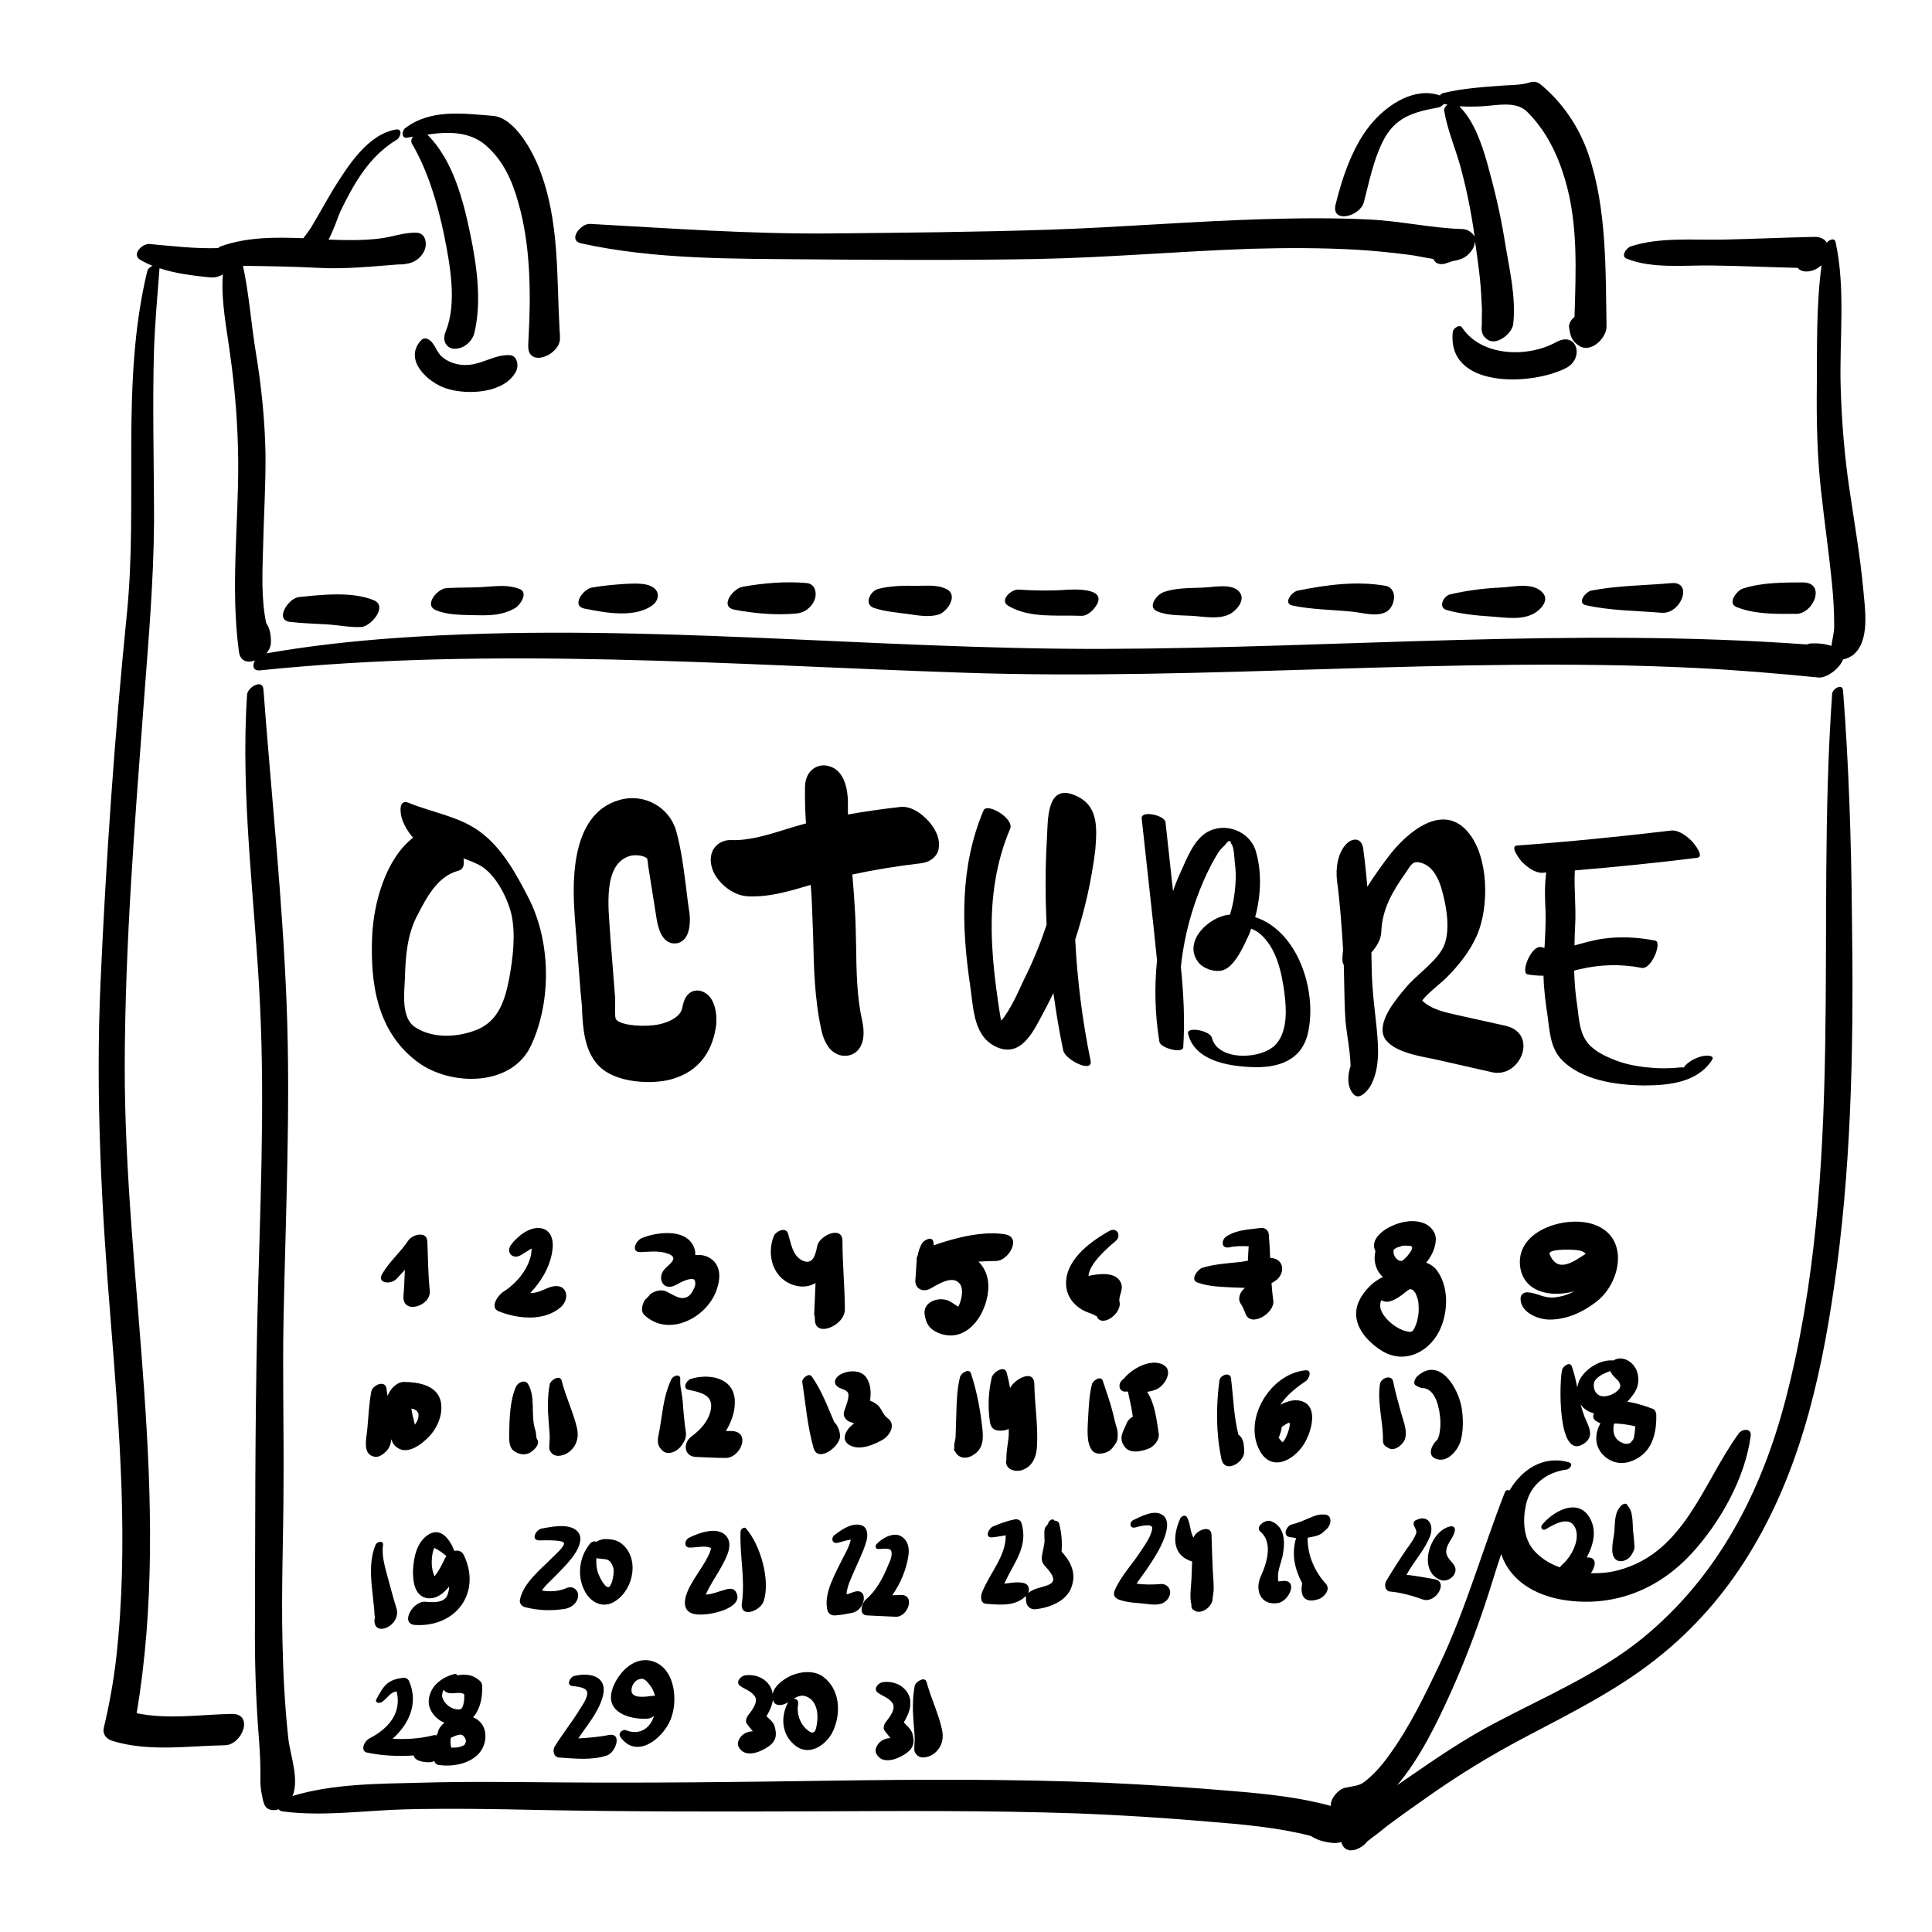 <?xml version="1.0" encoding="utf-8"?>
<!-- Generator: Adobe Illustrator 23.0.1, SVG Export Plug-In . SVG Version: 6.00 Build 0)  -->
<svg version="1.1" id="Layer_1" xmlns="http://www.w3.org/2000/svg" xmlns:xlink="http://www.w3.org/1999/xlink" x="0px" y="0px"
	 viewBox="0 0 566.9 566.9" style="enable-background:new 0 0 566.9 566.9;" xml:space="preserve">
<g id="Layer_3">
	<g id="Layer_3_1_">
		<path d="M542.7,143.7c-1.5-10-2.3-20.1-2.6-30.2c-0.4-13.9,1.5-28.8-1.5-42.5c-0.3-1.3-1.8-0.7-2.6,0.2c-0.6-1.2-2.2-1.7-3.5-1.7
			c-8.9,0.2-17.8,0.6-26.6,0.8c-8.9,0.2-18.9-0.8-27.4,2c-1.1,0.3-3.1,2.8-1.2,3.6c7.4,3,17,1.9,24.8,2c8.5,0.1,17,0.5,25.4,0.7
			c1.4,1.8,4.9,1.1,6.6-0.5c0.1,0,0.1-0.1,0.2-0.1c0.1-0.1,0.2-0.2,0.2-0.2c-1.6,11.8-1.3,24.2-1.4,35.9c-0.1,10,0.1,19.9,1.2,29.9
			c1,9.4,2.4,18.8,3.3,28.2c0.4,4,0.6,7.9,0.6,11.9c0,2.1-0.6,3.9-0.8,5.8c-2-0.6-3.8-0.8-6-0.7c-0.4,0-0.8,0.1-1.2,0.3
			c-68.7-5-137.6,1.1-206.3,1.3c-69.2,0.2-138.5-8.1-207.7-3.2c-12.7,0.9-25.4,2.3-38,4.5c0.8-1,1.3-2.1,1.3-3.3
			c0-2.3-0.3-3.9-1.4-5.6c-1.5-7.2-1.1-15.1-0.9-22.3c0.2-9.2,0.8-18.3,0.7-27.5c-0.2-9.9-1.2-19.7-2.8-29.4
			c-1.4-8.4-2-17.3-3.8-25.6c7.4,0.1,14.8,0.2,22.2,0.6c8,0.4,15.5-0.4,23.3-1c0.8,0,1.7,0,2.5-0.2c2.3-0.3,4.2-1.7,5.2-3.8
			c0.9-1.9,0.5-5.1-2.1-5.3c-3.8-0.2-7.4,1.3-11.1,1.7c-4.9,0.6-10,0.5-14.9,0.3c1.6-3,2.7-6.5,3.4-8.1c4-8.3,8.5-16.3,16.6-21.2
			c1.1-0.6,1.9-3.3-0.2-3c-8.3,1.4-14.1,10.7-18.2,17.2c-2.3,3.8-4.4,7.7-6.7,11.5c-0.7,1.2-1.6,2.2-2.3,3.2
			c-8.1-0.3-16.2-0.4-24,2.3c-0.3,0.1-0.7,0.3-1,0.6c-6.9,0.2-13.5-0.6-20.1-1.2c-2.1-0.2-5.4,3-2.8,4.6c1.2,0.7,2.4,1.3,3.7,1.8
			c-0.8,0.3-1.5,1-1.6,1.6c-7.9,32.7-2.6,67.5-6,100.8c-3.6,35.8-6.1,71.9-7.7,107.9c-1.5,33.3,0.3,66.2,3,99.4
			c2.6,32.8,5.3,65.9,1.6,98.8c-0.8,6.9-2,13.6-3.6,20.3c-0.5,2,0.6,3.4,2.4,4c10.7,3.3,22.1,1.5,33.1,1.3c5.1-0.1,8.6-9.3,2-9.2
			c-9.3,0.2-18.7,1.7-27.9-0.2c10.6-63.1-3.6-126.7-3.5-190.1c0.1-35.9,3-71.9,5.7-107.8c1.3-17.3,2.8-34.5,2.9-51.8
			c0-16.9-0.5-33.8,0-50.7c0.3-7.9,1-15.7,1.6-23.5c0-0.1,0-0.1,0-0.1c4.8,1.6,10,2.2,14.9,2.7c1.3,0.1,2.6-0.2,3.7-0.9
			c-0.6,7.7,1.1,15.8,2.1,23.3c1.5,10.6,2.3,21,2.4,31.6c0.1,18.8-2.3,37,0.2,55.8c0.4,2.9,2.6,3.4,4.7,2.6
			c-0.8,1.5-0.6,3.1,1.5,2.9c68.9-7.1,137.8-1.6,206.7,0.7c71.5,2.4,143.1-4.9,214.6-1.4c12,0.6,24,1.6,36,2.8
			c2.4,0.2,6.2-2.6,7.2-5.3c1.1-0.2,2.2-0.8,2.8-1.2c5.3-4.1,3.6-13.8,3.1-19.7C545.8,163,544.1,153.3,542.7,143.7z"/>
		<path d="M155,102c0.4,6,9.7,1.9,9.3-3c0-0.6,0-1.3-0.1-2c-0.9-15.9,0-32-5.8-47.1c-1.9-5.1-7.2-15.3-13.7-15.9
			c-8.8-0.7-18.3-2.1-25.8,3.6c-1,0.7-1.2,3.1,0.6,2.8c0.6-0.1,1.1-0.2,1.7-0.3c-0.5,0.6-0.7,1.4-0.3,2.1c4.7,8,7.5,17.6,9.4,26.7
			c1.7,8.5,3.9,20,0.5,28.3c-0.7,1.7-0.7,3.6,1,4.7c1,0.6,2.1,0.5,3.2,0.2c2-0.6,3.7-2.4,4.2-4.4c2.2-9.3,0.7-19.8-1.2-29
			c-2.1-10.1-5.1-21.7-12.6-29.2c6-0.9,12.3-1,17.1,3.1c5.2,4.5,7.8,10.4,9.6,16.9c3.6,12.5,3.7,26.6,3,39.6
			C155,100,155,101.1,155,102z"/>
		<path d="M428.8,67.2c-9-0.3-18.1-2.4-27.2-2.8c-10.2-0.5-20.4-0.4-30.5-0.1c-21.1,0.6-42.2,2.4-63.3,3.1
			c-21.4,0.7-42.9,0.9-64.4,1.1c-23.5,0.2-46.7-1.5-70.2-2.8c-2.8-0.2-6.7,4.8-2.7,5.7c21.6,4.8,45,4.5,67,4.7
			c22.2,0.2,44.4,0.3,66.6-0.1c21.1-0.4,42.1-2.3,63.1-3c10.4-0.3,20.9-0.3,31.3,0.3c4.8,0.3,9.7,0.8,14.5,1.4
			c2.5,0.3,5,0.9,7.6,1.3c0.5,1.3,1.9,2,4.2,1.1c0.7-0.3,1.4-0.5,2-0.6h0.1l0,0c1.7-0.4,3.1-0.7,4.7-2.7c0.8-1,1.2-2.1,1.2-3.1
			c0.8,5.7,1.7,11.6,1.9,17.4c0.1,1.5,0.2,3,0.1,4.6c0,0.4,0,1.7,0,2.6c-0.2,1.7,0,3.2,1.6,4.3c2.7,2,7.2-1.7,7.6-4.4
			c1-8-1.4-17.6-2.6-25.3c-1.2-7.4-3-14.8-5-22c-1.6-5.6-3.9-12.5-8.2-16.7c2.2,0.1,4.3,0.1,6.5,0c4.2-0.2,10-1.7,13.3,1.5
			c5.6,5.5,9,12.5,11.2,19.9c3.9,13.1,3.2,26.8,2.8,40.4c-1,0.8-1.7,1.9-1.6,3c0.4,2.6,0.7,4,3,5.5c3.5,2.2,8.1-2.4,8-5.8
			c-0.3-16.7,0.1-34.4-5.3-50.4c-2.7-7.9-7.5-15.1-13.9-20.4c-1-0.9-2.1-1.1-3.4-0.7c-2.8,0.9-6.1,0.7-9,1
			c-5.5,0.4-10.9,0.8-16.3,2.1c-0.4,0.1-0.8,0.4-1,0.7c-7.3-2.5-14.9,2.4-19.6,7.7c-5.7,6.4-9,16.1-11,24.3
			c-1.4,5.7,7.2,3.6,8.3-0.7c1.6-6.1,2.7-12,5.5-17.7c3.6-7.3,9-8.7,16.5-10.1c0.4-0.1,1-0.5,1.5-1c0.3,0.1,0.7,0.1,1,0.2
			c-0.6,0.5-1.1,1.2-0.9,2c0.9,5.3,3.1,10.5,4.6,15.7c1.9,6.9,3.3,13.9,4.3,21C431.9,68.2,430.7,67.2,428.8,67.2z"/>
		<path d="M151.4,109c0.9-1.7,0.4-4.7-1.9-4.8c-4.6-0.2-8.5,3.1-13.4,2.9c-2.3-0.1-4.7-0.9-6.4-2.4c-1.8-1.5-2.2-4.5-4.4-5.3
			c-0.6-0.2-1.2-0.1-1.6,0.3c-5.6,5.8,1.9,12.6,7.3,14.3C137.2,116,148.1,115.4,151.4,109z"/>
		<path d="M456.6,100.4c-8.3,4.6-21.9,4.3-27.6-4.3c-0.7-1.1-2.6,0.3-2.7,1.2c-1.9,16.8,23.1,15.9,33.2,10.7
			C465,105.2,462.8,97,456.6,100.4z"/>
		<path d="M87.7,175.2c-3.1,0.3-7.3,6.8-2.5,7.3c3.5,0.4,7.1,0.5,10.6,0.7c3.3,0.2,6.7,0.9,10.1,0.8c2.9-0.1,8.1-6.2,3.7-7.9
			C103.3,173.5,94.4,174.5,87.7,175.2z"/>
		<path d="M127.8,179c3.2,1.4,7.1,1.4,10.5,1.5c4.6,0.1,8.8,0.3,12.9-2.1c1.4-0.8,4-4.6,1.2-5.6c-3.5-1.3-6.5-0.8-10.1-0.6
			c-3.8,0.3-7.6,0.1-11.4,0.4C128.5,172.7,124.3,177.4,127.8,179z"/>
		<path d="M184,171.3c-3.4,0.2-6.9,0.5-10.3,1.1c-2.5,0.4-6.3,5.4-2.1,6.2c6,1.2,14.9,2.9,20.1-1.2c1.2-1,1.8-2.8,0.9-4.1
			C191,170.9,186.5,171.2,184,171.3z"/>
		<path d="M217.8,172.2c-2.7,0.5-6.8,5.8-2.3,6.7c5.7,1.1,12.5,1.7,18.3,1.1c2.2-0.2,4.2-1.7,5.1-3.7c0.9-1.9,0.5-4.9-2.1-5.2
			C230.7,170.5,223.8,171.1,217.8,172.2z"/>
		<path d="M268.8,171.9c-3.6-0.1-7.6,0-11.1,0.9c-2.5,0.7-4.3,4.6-1.2,5.6c2.9,1,6.4,1.3,9.4,1.7c3.2,0.4,6.1,1.1,9.3,0.3
			c2.7-0.7,6.1-5.7,2.6-7.5C275.2,171.5,271.8,171.9,268.8,171.9z"/>
		<path d="M312.3,173.1c-4.5,0.3-8.9,0.2-13.5-0.1c-2.1-0.1-5.7,3.2-2.9,4.8c6.3,3.7,14.3,2.6,21.3,2.9c2,0.1,3.8-1.8,4.7-3.4
			C324.5,172.4,315,172.9,312.3,173.1z"/>
		<path d="M353.3,172.4c-3.9,0.2-8.3,0-12,1.4c-1.7,0.6-4.7,4.2-1.9,5.5c3,1.4,7,1.2,10.3,1.4c3.6,0.2,8.6,1.3,11.8-0.9
			c1.8-1.3,4-4,2.1-6.2C361.4,171.1,356.2,172.3,353.3,172.4z"/>
		<path d="M380.8,173.3c-1.7,0.3-4.5,3.8-1.5,4.4c5.8,1.2,11.8,1.2,17.7,1.8c4.2,0.5,10.9,2.7,12-3.6c0.3-1.8-0.5-3.6-2.4-4
			C398,170.4,389.3,171.6,380.8,173.3z"/>
		<path d="M440.4,172.4c-5,0.2-10.1,0.9-14.9,2c-2,0.5-3.6,3.9-1,4.6c4.2,1.2,8.6,1.6,13,1.9c4.5,0.3,9.6,1.3,13.4-1.4
			c1.6-1.1,3.5-3.5,1.9-5.4C450.1,170.7,444.3,172.2,440.4,172.4z"/>
		<path d="M465.4,177.6c7.2,1.6,14.8,1.6,22.1,2.2c5.8,0.5,9.4-9.2,3-8.7c-7.9,0.7-15.9,0.7-23.6,2.2
			C465.2,173.7,462.6,177,465.4,177.6z"/>
		<path d="M526.4,180.1c5.5,0.7,9.7-9.1,2.7-9.2c-5.7,0-12.2,0-17.7,1.8c-1.6,0.5-4.7,4.2-1.9,5.4
			C514.6,180.2,521,180.2,526.4,180.1z"/>
		<path d="M540.8,202.6c-0.2-2.2-3.1-0.5-3.2,1c-4.9,69.1,4,139.3-13.7,207.2c-7.1,27.1-19.8,51.7-41.7,69.7
			c-12.8,10.5-28.8,17.3-43.4,25c-9,4.7-17.2,10.3-25.6,16.1c-1.1,0.7-2.1,1.5-3.2,2.2c6.7-8,11.5-17.9,15.8-27.4
			c4.9-10.9,9-22.2,12.5-33.6c0.7-2.2,1.4-4.5,2.2-6.8c2.8,8.4,11.1,12.9,20.9,13.8c13.6,1.3,25.8-4,34.9-13.9
			c8.4-9.1,15.8-22.2,17.4-34.6c0.3-2.3-2.5-2.1-3.5-0.7c-10.5,14.4-15.8,34.9-35.2,40.1c-2.5,0.7-5.3,1-8.2,0.9
			c1.2-1.6,2-4.4-0.6-4.6c-0.2,0-0.4,0-0.6,0c2-3.8,3.1-8.1,0.7-11.9c-3.6-5.7-10.7-1.5-13.8,2.3c-0.7,0.9,0.2,1.9,1.1,1.3
			c2.5-1.5,7.1-4.2,8.7-0.2c1.4,3.6-1.4,8.5-4,10.7c-0.2,0.2-0.4,0.4-0.6,0.7c-3.1-1.1-5.8-2.8-7.8-5.2c-2.9-3.5-3.1-8.7-2.2-12.9
			c1.2-6.1,6-9.8,12-10.6c0.9-0.1,2.1-1.7,0.7-2.1c-7.5-2.2-13.9,2.1-17.5,8.3c-0.3-0.4-1.1-0.1-1.3,0.4
			c-6.6,16.8-11.4,34.2-19.2,50.6c-4.4,9.2-8.9,18.6-15,26.9c-2,2.8-4.3,5.4-7,7.5c-1.7,1.3-3.1,1.2-5.8,1.8
			c-1.8,0.4-4.3,3.1-4.1,5.3c-9.1-2.5-18.6-3.5-28.1-4.3c-12.7-1.1-25.3-1.9-38-2.5c-27-1.1-54-1-80.9-0.6
			c-26.4,0.4-52.8,0.7-79.1,0.5c-13.8-0.1-27.5-0.3-41.3,0.1c-12.2,0.3-25.5,0.3-37.3,3.9c0.1-0.1,0.1-0.3,0.2-0.4
			c1.7-5.1-0.8-11.4-1.4-16.5c-1-9.3-1.5-18.5-1.7-27.9c-0.4-15.9,0.3-31.8,0.3-47.7c0.1-15.8-0.3-31.5,0-47.3
			c0.6-30.9,2.1-61.8,0.9-92.6s-4.5-61.6-6.8-92.3c-0.2-3.2-4.6-0.7-4.8,1.5c-2,30.3,2.4,60.9,3.8,91.1c1.5,30.8-0.1,61.8-0.8,92.6
			c-0.7,30.9-0.6,61.9-0.7,92.9c0,10,0.4,20,1.2,30.1c0.3,4,0.5,8,0.4,12.1c0,1.4,0.2,3,0.5,4.3c0.1,0.5,0.4,2.3,0.4,1.6
			c0.2,1.3,0.9,2.4,2.4,2.6l0,0c0.7,0.1,1.4,0,2.1-0.2c0.2,0.3,0.5,0.5,1,0.6c11.8,1.6,24.5-0.3,36.4-0.6c13-0.3,26-0.1,39,0.2
			c26.4,0.5,52.7,0.5,79.1,0.4c26.3-0.1,52.5-0.3,78.8,0.6c12.8,0.5,25.6,1.3,38.3,2.4c10.1,0.8,20.4,1.7,30.2,4.2
			c2,1.3,4.2,1.9,6.9,2.1c0.7,0,1.4-0.1,2.1-0.3c0,0.1,0.1,0.3,0.1,0.4c1.2,3.5,5.6,2,7.7-0.8c0,0,0,0,0.1,0
			c0.5-0.4,0.9-0.7,1.4-1.1c1.4-1,2.7-2.1,4.1-3.2c4-3,8.1-5.9,12.1-8.7c9.1-6.4,18.1-11.9,27.9-17.1c14.2-7.5,28.9-14.7,41.3-25.1
			c10.3-8.5,19.1-19,25.9-30.5c15-25.1,21-54.2,24.8-82.8c4.5-34.2,4.9-68.8,4.4-103.2C543.2,246.6,542.5,224.5,540.8,202.6z"/>
		<path d="M402.4,536c0,0.1,0.1,0.2,0.1,0.4C402.4,536.3,402.4,536.1,402.4,536z"/>
		<path d="M126.1,378.6c-0.5-4.7-0.5-9.5-0.7-14.3c-0.1-3.2-4.4-2.1-5.6-0.3c-2.3,3.5-5.5,6.1-7.6,9.7c-1.8,3,2.6,3.3,4.2,1.5
			c0.8-0.9,1.6-1.7,2.4-2.6c-0.1,2.5-0.2,5.1-0.4,7.5C117.8,386,126.7,383.3,126.1,378.6z"/>
		<path d="M147.6,379.1c-1.4,0.9-4.1,4.6-1.2,5.7c5.6,2.2,13.2,3,18.1-1.2c2.9-2.5,1.9-7.1-2.4-6.1c-1.8,0.4-3.3,1.5-5.2,1.8
			c-0.4,0.1-0.9,0.1-1.3,0.1c3.6-3.8,6.3-8.6,6.6-13.7c0.1-2.4-0.8-4.8-3.4-5.3c-3.4-0.6-7,2.4-8.8,4.8c-1.7,2.2,0.4,4.5,2.8,3.1
			c1-0.6,1.9-1.2,2.9-1.8c0.1-0.1,0.2-0.1,0.3-0.1c0,0.4-0.1,1.2-0.2,1.9C154.8,372.8,151.3,376.8,147.6,379.1z"/>
		<path d="M190.4,380c0.1-0.1,0.2-0.2,0.3-0.3C190.7,379.7,190.6,379.8,190.4,380z"/>
		<path d="M189.3,381.2c0.1-0.1,0.1-0.2,0.2-0.3C189.4,381.1,189.4,381.1,189.3,381.2z"/>
		<path d="M188.3,363.3c-1.7,0.7-3.4,4.2-0.3,4.1c2.7-0.1,5.5-0.5,8.1,0.5c2.9,1.1,0.9,2.6-0.7,4.1c-3,2.7-0.9,7.2,3,5
			c1.8-1,4.2-2.2,5.4-1.5c-0.1,0,0.2,0.5,0.2,0.8c0.1,0.6-0.1,1.2-0.3,1.6c-0.7,1.7-1.5,2.5-2.4,2.8c-1.8,0.7-3.4-0.6-5.7-1.7
			c-1.6-0.8-3.5-0.2-4.9,0.8c0.3-0.1-1.6,1.9-1.4,1.5c-0.8,1.3-1.5,3.4-0.2,4.6c7.1,6.6,18.2,0.8,21.1-7.2c1.2-3.2,1.5-7.1-1.5-9.3
			c-1.4-1-3-1.3-4.7-1.1c0.1-1.4-0.3-2.7-1.4-4C199.5,360.6,192.1,361.7,188.3,363.3z"/>
		<path d="M239.1,387.1c0,1.8,0.8,2.6,2,2.8c2.6,0.4,6.8-2.4,6.8-5.6c0-0.4,0-0.8,0-1.2c-0.1-6.3-0.7-12.7-0.7-19
			c0-4.6-6.8-1.6-7.4,1.5c-0.5,2.5-1.2,5.7-4.3,4.3c-3-1.4-3.4-5.2-4.3-8c-0.7-2.1-3.7-0.5-4.2,0.9c-2.2,5.8,0,12.7,6.3,14.4
			c2.2,0.6,4.2,0.3,6-0.7c-0.1,3.1-0.3,6.2-0.4,9.2C239.1,386.2,239.1,386.6,239.1,387.1z"/>
		<path d="M281.2,383.4c-0.2-0.1-0.4-0.2-0.7-0.4c-0.8-0.5-1.7-1.3-3-1.6c-2.7-0.7-6.6,0.8-6.2,4.2c0.4,2.8,1.4,4.4,4,5.5
			c8.7,3.6,14.8-6.3,14.7-13.8c0-2.6-1-5.3-2.9-7.1c1.7-0.1,3.5-0.2,5.2-0.2c3.6,0,7.6-6.9,2.7-7.8c-6.3-1.1-14.5,0.9-21,3.2
			c0-0.3-0.1-0.5-0.1-0.8c-0.2-2.1-2.8-0.8-3.4,0.3c-0.6,1.1-1,2.2-1.2,3.4c-0.3,0.5-0.4,1.1-0.3,1.5c-0.2,1.8-0.2,3.7-0.4,5.6
			c-0.3,2.8,2.3,4,4.6,2.6c2.9-1.7,6.6-3.8,8.5-1.2C282.8,378.4,282.2,381.4,281.2,383.4C281.3,383.3,281.3,383.4,281.2,383.4z"/>
		<path d="M317.5,384.3c0.9,0.5,1.9,0.9,2.8,1.2c1.5,0.6,1.6,1.2,1.3-0.1c0,0.2,0.1,0.4,0.1,0.5c1.1,4.1,7.6-0.3,6.8-3.9
			c-0.4-1.8,1.3-3.5,0.4-5.6c-1.4-3.3-6.4-2.7-9.5-2c0.2-3.7,5.9-8.5,7.9-10.2c1.9-1.5,0.5-4.3-1.8-3c-5.9,3.3-13.6,9-12.6,16.7
			C313.4,380.9,315.2,382.9,317.5,384.3z M321.6,385.3v-0.1l0,0C321.6,385.2,321.6,385.3,321.6,385.3z"/>
		<path d="M373.6,381.6c-0.2-1.7-0.4-3.4-0.5-5.1c0.4-0.2,0.9-0.5,1.3-0.8c2.4-1.8,2.6-5.4-0.4-6.4c-0.4-0.1-0.8-0.2-1.3-0.2
			c-0.1-2.3-0.2-4.6-0.4-6.9c-0.1-1.2-1.1-2-2.3-1.9c-3.5,0.5-6.9,0.5-10,2.4c-1.7,1-1.8,3.8,0.7,3.3c1.9-0.4,3.8-0.4,5.7-0.3
			c-0.1,1.4-0.2,2.8-0.2,4.2c-0.8,0.2-1.6,0.3-2.3,0.4c-3.7,0.4-7.5,0.6-11.1,1.7c-1.3,0.4-3.7,3.5-1.5,4.3
			c3.5,1.3,7.4,1.3,11.1,1.5c1,0,1.9,0.1,2.9,0.1c-1.4,1.1-2.3,3.2-1.2,4.7c0.6,0.9,0.9,1.7,1.3,2.7
			C366.8,389.8,374.2,385.3,373.6,381.6z"/>
		<path d="M398.9,381.5c-3,6.1,1.4,11.5,6.3,14.7c6.5,4.2,13.8,0.9,17.1-5.6c2.6-5.2,2.9-12.4-0.3-17.3c-0.9-1.5-2.2-2.3-3.5-2.8
			c1.5-1.9,2.6-4,2.8-6.5c0.2-2.2-1.4-4.2-3.3-5c-2.4-1-5-0.8-7.4-0.1c-2.9,0.8-7.9,3.5-7.4,7.1c0.1,0.4,0.2,0.8,0.4,1.1
			c-0.5,2-0.3,4.1,0.9,6.1c0.4,0.6,0.8,1.1,1.3,1.5C402.7,376.1,400.2,378.9,398.9,381.5z M411.4,370L411.4,370L411.4,370L411.4,370
			z M414.4,366C414.4,366,414.4,366.1,414.4,366L414.4,366L414.4,366L414.4,366z M413.8,378.4L413.8,378.4c0.1,0,0.1,0,0.1,0l0,0
			H413.8z M413.9,378.4h0.1C414,378.4,414,378.4,413.9,378.4L413.9,378.4z M414.2,390.8L414.2,390.8
			C414.2,390.7,414.3,390.7,414.2,390.8C414.3,390.7,414.3,390.7,414.2,390.8C414.3,390.7,414.3,390.7,414.2,390.8z M414.4,390.7
			L414.4,390.7C414.4,390.6,414.4,390.6,414.4,390.7C414.4,390.6,414.4,390.6,414.4,390.7z M415.8,387.7c0,0.1-0.2,0.7-0.3,0.9
			c-0.1,0.3-0.3,0.7-0.4,1c-0.1,0.1-0.1,0.2-0.1,0.3l-0.1,0.1c-0.1,0.1-0.3,0.4-0.4,0.5s-0.2,0.2-0.3,0.2l0,0c-0.1,0-0.1,0-0.1,0.1
			c-0.1,0-0.2,0-0.4,0c-0.2,0-0.4,0-1.1-0.2c-2.5-0.5-5.9-3.1-7.1-5.6c-0.7-1.3-0.6-2.5-0.2-3.5c0.8,0.5,1.8,0.6,2.7,0.3
			c1.8-0.6,3.1-1.6,4.6-2.8c0.1,0,0.1-0.1,0.1-0.1c0.2-0.1,0.4-0.3,0.6-0.4s0.3-0.2,0.3-0.2s0,0,0.2,0l0,0c0.1,0,0.2,0,0.3,0
			c0.1,0.1,0.4,0.2,0.5,0.2l0,0c0,0,0.1,0.2,0.3,0.4c0.1,0.1,0.1,0.2,0.2,0.2c0,0,0,0.1,0.1,0.1c0.2,0.3,0.3,0.7,0.5,1.1
			c0.4,1.2,0.3,0.8,0.5,1.9C416.4,384.7,416.3,385.6,415.8,387.7z M414.4,365.9L414.4,365.9L414.4,365.9L414.4,365.9z M413.8,365.5
			c0,0,0.1,0,0.1,0.1c0.1,0,0.2,0.1,0.3,0.2c0,0.1,0.1,0.1,0.1,0.1c0,0.1,0,0.2,0.1,0.2v0.1c-0.1,0.3-0.2,0.7-0.6,1.2
			c-0.4,0.7-1.3,1.7-1.7,2c0,0-1,0.8-0.4,0.4c-0.1,0-0.1,0.1-0.2,0.1c0,0-0.1,0-0.2,0.1l0,0c0.5-0.1-0.1-0.1-0.1,0
			c-0.2,0-0.4-0.1-0.4,0c-0.5-0.2-0.8-0.5-1-0.6c-0.6-0.6-1-1.5-0.9-2.3c0-0.2,0.1-0.3,0.1-0.5c0.4-0.2,0.8-0.5,1.2-0.7
			c-0.6,0.3,1.3-0.3,1.1-0.3c0.3-0.1,0.6-0.1,0.9-0.1c0,0,0.5,0,0.6,0c0.2,0,0.4,0.1,0.7,0.1C413.7,365.5,413.7,365.5,413.8,365.5z"
			/>
		<path d="M467.7,359.3c-7.9-2.8-22.6,1.5-21.7,11.9c0.7,7.8,8.8,9.7,15.9,7.7c-1.8,1-3.8,1.6-5.8,1.8c-3,0.3-5-1.3-7.8-1.5
			c-0.9-0.1-2,0.5-2.1,1.5c-0.4,4.2,4.9,6.5,8.5,6.5c5.1,0,9.8-2.2,13.8-5.3C475.6,376.4,478.3,363,467.7,359.3z M454.7,368
			c-0.7-1.7,8.1-1.5,9.4-0.9c0.5,0.2,0.9,0.5,1.2,0.8C461.6,370.3,457,373.7,454.7,368z"/>
		<path d="M108.9,408.5c-0.6,3.5-0.8,7.1-1.1,10.6c-0.2,2.7-1.6,7.5,1.9,8.3c1,0.3,2-0.2,2.9-0.9c0.1-0.1,0.2-0.1,0.2-0.2
			c1.4-1.1,1.9-2.5,2-4c0.3,1,0.9,1.9,1.8,2.5c3.2,2.3,7.6-1.4,9.6-3.6c2.4-2.7,3.9-6.6,3.1-10.1c-1.1-4.7-6.8-5.6-10.8-5.6
			c-1.8,0-3.5,1.6-4.3,3.1c-0.2,0.3-0.3,0.7-0.5,1c-0.1-0.7-0.2-1.5-0.3-2.2C113,404.8,109.2,406.4,108.9,408.5z M122.1,413.8
			L122.1,413.8c0.2,0.2,0.2,0.3,0.3,0.3c0,0.1,0.2,0.4,0.3,0.5c0,0,0,0.1,0.1,0.2c0,0.2,0,0.4,0,0.7l0,0l0,0c0,0.3-0.1,0.6-0.2,0.9
			c0,0,0,0,0,0.1c-0.1,0.3-0.2,0.6-0.4,0.8c0,0.1-0.2,0.3-0.3,0.5c-0.1,0.1-0.1,0.2-0.2,0.2c-0.2-1.2-0.6-2.3-0.8-3.5
			c-0.1-0.5-0.1-0.8-0.2-1.2c0.2,0.1,0.5,0.1,0.6,0.1c0.2,0.1,0.4,0.2,0.5,0.3C122,413.7,122.1,413.7,122.1,413.8z"/>
		<path d="M155.6,426.2c1-0.6,2.9-2.3,2.1-3.7c-0.2-0.3-0.3-0.6-0.3-0.7c-0.1-0.8-0.1-1.6-0.4-2.4c-1.3-4.1,0.2-9.4-2-13.2
			c-0.9-1.6-3-0.6-3.6,0.7c-1.8,4.1-1.9,9.4-2,13.8c0,1.6-0.1,3.8,1.2,4.9C151.9,426.7,154,427.2,155.6,426.2z"/>
		<path d="M164.8,405.1c-0.5-1.9-3.3-0.1-3.5,1.1c-0.7,3.7-0.6,7.4-0.3,11.1c0.1,1.6,0.3,3.1,0.3,4.7c0,0.4-0.1,1.5-0.1,1.7
			c0,0.3,0,0.5,0,0.6c-0.1,0.6,0,1.3,0.5,1.9c1.4,1.8,4.2,0.8,5.6-0.4c2-1.8,2.6-4.2,2-6.8C168.2,414.3,166,409.9,164.8,405.1z"/>
		<path d="M200.8,422.8c0.5-0.8,0.6-2.1,0.4-3c-0.3-1.7-0.4-3.4-0.6-5.1c-0.2-1.9-0.2-3.9-0.6-5.9c-0.2-1.2-0.5-2.7-0.4-4
			c0.2-1.8-2-1.3-2.6-0.1c-1.6,3.3-2.3,7.1-2.8,10.6c-0.3,2-0.6,4-1,6c-0.2,0.9-0.3,2,0.1,2.9c0.2,0.4,0.3,0.7,0.6,0.9
			c0.2,0.3,0.5,0.6,0.9,0.9l0,0c2.1,1.1,4.7-0.7,5.6-2.5l0,0C200.5,423.3,200.7,423.1,200.8,422.8z M193.8,424.8L193.8,424.8
			L193.8,424.8L193.8,424.8z"/>
		<path d="M200.4,423.5C200.2,423.9,200.3,423.9,200.4,423.5L200.4,423.5z"/>
		<path d="M215.6,410.8c-0.4-6.7-7.7-7.8-12.9-6.2c-1.2,0.4-2.6,2.7-0.7,3.2c3.3,0.7,7.3,1.4,6.6,5.6c-0.5,3.4-3.1,6.2-5.7,8.1
			c-2.6,1.9-2.2,5.9,1.3,6c2.9,0.1,5.8,0.3,8.8,0.3c4.4-0.1,7.4-7.7,1.7-7.9c-0.6,0-1.2,0-1.7,0
			C214.7,417.1,215.8,413.9,215.6,410.8z"/>
		<path d="M238.7,424.8c1.2,4.6,7.8-0.3,7.8-3.4c0-1.2-0.6-3.1-1.7-4.1c-2-4.6-3.7-9.3-6.6-13.4c-0.8-1.2-2.9,0.5-2.8,1.6
			C236.4,411.9,236.9,418.5,238.7,424.8z"/>
		<path d="M254.2,404.2c-1.7-2.5-5.8-2.1-7.9-0.7c-0.9,0.6-1.8,1.8-1,2.9c1,1.3,2.5,1,3.4,2.1c0.9,1-0.7,4.6-1,5.6
			c-0.5,1.5,0.6,2.8,1.9,3.2c0.4,0.1,0.7,0.2,1,0.4c-2.3,1.6-4.2,4.8-1.2,6.4s7.1-0.2,9.7-1.7c2.1-1.3,3.9-4.5,1.3-6.3
			c-1.1-0.8-1.5-2.1-2.3-3.2c-0.7-0.9-1.7-1.5-2.8-1.9C255.6,408.6,255.6,406.3,254.2,404.2z"/>
		<path d="M280.2,425.7c0.6,1.8,2.8,2.7,5.1,1.4c3-1.7,3.3-4.4,3-7.5c-0.6-5.6-1.6-11.2-3.4-16.6c-0.6-1.7-2.9,0-3.2,1
			c-0.9,3.7-1,7.4-1.1,11.2c-0.1,2.1-0.1,4.2-0.2,6.3c0,0.6-0.2,1.2-0.3,1.8c-0.1,0.4-0.1,0.9-0.1,1.3
			C279.9,425.9,280,426,280.2,425.7z M285.2,420.1C285.6,420.1,285.7,420.1,285.2,420.1L285.2,420.1z"/>
		<path d="M299.8,431.4c3.4-1.1,4.4-4.3,4.5-7.4c0.3-5.9-0.7-11.9-0.8-17.9c-0.1-4.6-5.9-1.4-7.1,1.2c-0.3-1.5-0.6-3-1-4.5
			c-0.7-2.5-4.1,0-4.4,1.4c-1,4.3-1.2,8.8-0.5,13.2c0.3,1.7,1.3,2.4,3,2.4c0.9,0,1.8-0.2,2.5-0.5c0,0.5,0,1.1,0,1.6
			c-0.1,2.2-0.8,5-0.7,7.5c0,0.1-0.1,0.3-0.1,0.4C295.1,431.1,297.7,432,299.8,431.4z M300,423.9C300.1,423.9,300.1,423.9,300,423.9
			c0.2,0,0.4,0,0.5,0C300.4,423.9,300.2,423.9,300,423.9z"/>
		<path d="M321.4,426.3c0.5,0.2,1,0.3,1.5,0.2c1.5,0,3-0.8,3.8-2c0.1-0.1,0.1-0.2,0.2-0.3c0.5-0.6,0.9-1.3,1-2
			c0.1-1,0.1-1.8-0.1-2.8c-0.5-1.6-0.9-3.3-1.3-5c-0.8-3.2-1.9-6.1-2.9-9.2c-0.6-1.8-3,0-3.2,1c-0.8,3.2-0.9,6.3-1.1,9.5
			c-0.1,2.8-0.7,7.5,1.1,9.8C320.5,425.8,320.9,426.1,321.4,426.3C321.3,426.2,321.3,426.3,321.4,426.3z M327.6,421.9
			c0-0.1,0-0.1,0-0.2C327.6,421.7,327.6,421.7,327.6,421.9C327.6,421.8,327.6,421.8,327.6,421.9z"/>
		<path d="M341.4,400.5c-3.5-2-9.1,0.9-11.6,4c-0.8,0.6-1.4,1.3-1.3,2.4s1.1,1.6,2.1,1.4c0.1,0,0.3,0,0.4,0.1c0,0,0,0,0,0.1
			c0.5,2.4,1.1,4.8,1.4,7.2c-0.8,0.4-1.5,1.1-1.8,1.9c-0.9,2.4-2.6,4.2-0.6,6.9c1.6,2.3,5.4,1.3,7.4,0.4c1.4-0.7,2.9-2.6,2.6-4.2
			c-0.6-4-1.1-8.8-3.4-12.3c1.2-0.2,2.3-0.4,3.4-1.1C342.1,405.9,344.2,402.1,341.4,400.5z"/>
		<path d="M363.4,421c-1.4-5.4-1.5-11.1-2.2-16.6c-0.3-2-3.2-0.9-3.4,0.7c-1,7.7-1,15.4,0.6,23c0.9,4.4,6.6,1.2,6.7-2.1
			C365,424.2,365,422,363.4,421z"/>
		<path d="M383.1,405.3c1.1-0.7,2.1-3.5-0.2-3.2c-10.2,1.1-18.2,14.3-13.3,23.5c3.5,6.5,10.1,2.9,13.1-2c2.1-3.4,4.5-11.4-1.3-12.6
			c-1.8-0.4-3.8,0.2-5.7,1.2C377.5,409.4,380.4,407.1,383.1,405.3z M378.4,417.5c0,0.2,0.1,0.5,0,1c-0.2,1.3-0.7,2.5-1.3,3.7
			c-0.1,0.2-0.5,0.7-0.7,1l0,0l0,0c-0.5-0.3-0.9-0.9-1.2-1.4c0.1-0.1,0.1-0.3,0.2-0.4c0.3-0.9,0.6-1.7,0.7-2.7
			c0.6-0.4,1.3-0.9,2-1.2C378.3,417.5,378.4,417.5,378.4,417.5z"/>
		<path d="M407.8,425.1c1.4,0.5,3-0.7,3.8-1.7c2-2.4,0.2-6.2-0.5-8.9c-0.8-3-1.7-6-2.3-9.1c-0.5-2.3-3.7-1-3.9,0.8
			c-0.8,5.6,1,11.1,0.9,16.6c0,1.2,0.9,1.8,1.9,2.2C407.7,425.1,407.8,425.1,407.8,425.1z"/>
		<path d="M428.9,413.2c-0.9-5.8-6.5-15.4-13.1-9.3c-0.6,0.6-1.4,2.2-0.2,2.7c-0.5-0.2,1.1,0.7,1.8,0.7c1,0,1.7,0.4,2.4,1
			c1.5,1.4,2.1,3.7,2.5,5.6c0.4,2.2,0.5,4.5,0.1,6.6c-0.1,0.7-0.3,1.3-0.6,1.9l0,0c0.1-0.3-0.2,0.2-0.2,0.2
			c-0.1,0.1-0.1,0.1-0.2,0.2c-1.2,1.2-2.6,4-0.4,5.1c3.4,1.7,6.7-2.1,7.6-5.1C429.4,419.8,429.4,416.3,428.9,413.2z M421.7,422.5
			L421.7,422.5L421.7,422.5L421.7,422.5z"/>
		<path d="M479.7,408.5c1.1-1.8,1.3-3.9,0.7-5.9c-0.8-2.6-3.7-4.8-6.4-3.7c-0.2,0.1-0.4,0.2-0.6,0.3c-4-0.4-8.6,2.7-10.1,6.1
			c-0.2,0.6-0.4,1.2-0.5,1.8c-0.4-2.1-0.9-4.2-1.6-6.2c-0.6-1.5-2.5,0-2.8,0.9c-0.9,3.2-1.5,26.8,6.2,21.9c3.5-2.2,1.5-5.2,0.3-8.1
			c-0.4-1.1-0.8-2.3-1.1-3.5c0.9,1.3,2.2,2.2,3.9,2.6c-0.3,0.6-0.3,1.4,0.2,1.9s1.1,0.8,1.7,1c-0.8,1.5-1.3,3.1-1.2,4.9
			c0.2,3,2.3,5.4,5.1,6.4c3,1,6.1-0.1,8.4-2c3.4-2.8,4.2-7.6,4.1-11.8c0-0.6-0.4-1.5-1-1.7c-2.1-0.8-4.8-1.7-7.5-2.1
			C478.3,410.4,479.1,409.5,479.7,408.5z M467.7,405.9c0.3-1.7,2.8-2.9,4.8-3.6c0.5,1.3,1.7,2.1,2.6,3.2c0,0.1,0.3,0.8,0.3,0.8
			c0,0.1,0,0.1,0,0.2s0,0.2,0,0.3v0.1c0,0.1-0.1,0.2-0.1,0.3v0.1c0,0,0,0-0.1,0.1s-0.3,0.4-0.4,0.5c-0.2,0.2-0.4,0.4-0.6,0.5
			c-0.1,0.1-0.1,0.1-0.1,0.1s-0.1,0.1-0.3,0.2c-0.9,0.6-1.9,0.9-2.8,1s-1.6-0.1-2.1-0.5C467.9,408.5,467.5,407.1,467.7,405.9z
			 M479,422.7c0.1-0.2-0.5,0.5-0.4,0.5c-0.5,0.4-1.3,0.7-2.5,0.2c-2.6-1-3-3.4-2.5-5.7c0.3,0,0.5,0,0.7,0c1.9,0.1,3.7,0.4,5.5,0.8
			c0,0.9-0.1,1.9-0.3,2.8C479.5,421.9,479.3,422.3,479,422.7z"/>
		<path d="M116.3,471.8c-0.9-2.8-1.6-5.6-2.4-8.5c-0.8-3-2-6.7-1.5-9.9c0.2-1.5-1.8-1.1-2.2-0.1c-1.6,3.9-1.5,8.1-1.1,12.2
			c0.2,2.2,0.5,4.5,0.7,6.7c0,0.4,0.1,1.8,0.2,2.6c0,0.1,0,0.2-0.1,0.2C109.3,480.8,118,477.1,116.3,471.8z"/>
		<path d="M124.9,470c-3.7-0.4-7.6,6.4-3.2,6.8c12,0.8,19.7-9.4,14.4-20.5c-0.6-1.2-1.7-1.5-2.8-1.2c0,0,0,0,0-0.1
			c-1.2-3.1-4-7.3-7.9-4.5c-3.2,2.3-4,6.5-4.2,10.2c-0.1,3,0.3,7.4,3.9,8.2c2.6,0.5,4.9-1.1,6.7-3.4c0,0.8-0.2,1.7-0.5,2.5
			C130.4,470.4,127.1,470.2,124.9,470z M127.4,454.2c1.2,0.5,2.7,1.6,3.6,2.4c-0.2,0.3-0.4,0.5-0.5,0.8c-0.8,1.7-1.7,3.5-2.9,5
			l-0.1,0.1c-0.1-0.2-0.2-0.4-0.2-0.5c-0.4-0.9-0.5-1.9-0.6-2.8C126.6,457.6,126.8,455.7,127.4,454.2z"/>
		<path d="M159,448.5c-1.8,0.3-3.4,3.5-0.7,3.5c0.6,0,7-0.3,7.2,0.8c0.1,1.1-2.8,3.6-3.5,4.3c-3.4,3.5-8.2,7.1-9.4,12.1
			c-0.3,1.2,0.4,2.1,1.5,2.4c4,1,7.6,1.1,11.6,0.5c1.8-0.3,3.5-1.5,3.9-3.4c0.4-2-1.5-3.6-3.4-2.7c-2.4,1-4.8,1.1-7.2,0.7
			c1-1.5,2.5-2.8,3.6-3.9c2.2-2.3,4.7-4.6,6.4-7.4c1.1-1.8,2.1-4.5,0.3-6.2C166.8,446.9,161.9,448,159,448.5z"/>
		<path d="M182.2,452.8c-1.3-1-3.2-1.2-4.7-1.2c-0.7,0-1.7,0.3-2.6,0.8c-0.5-0.3-1.4,0-1.8,0.6c-3.2,3.9-3.9,9.6-1.4,14.1
			c1.9,3.4,5.6,5,9,2.6C186.1,466.1,187.7,456.9,182.2,452.8z M179.6,464.1c-0.1,0.3-0.4,0.9-0.5,1.1c-0.2,0.3-0.4,0.5-0.5,0.5
			c-1.2,0.2-2.7-3-3.1-4.1c-0.5-1.4-0.6-2.9-0.5-4.4c1,0.2,2.1,0.2,3,0.4c1.2,0.3,1.7,1.6,2,2.6
			C180.2,461.5,179.9,462.9,179.6,464.1z"/>
		<path d="M202.7,465c-1.3,2.3-3.3,7,0.3,8.4c3.5,1.4,16.3-1.4,12.8-6.5c-0.6-0.9-1.9-0.8-2.8-0.5c-2,0.5-3.9,1.4-5.9,1.5
			c0.1-0.2,0.3-0.7,0.5-1.1c0.4-0.8,0.8-1.5,1.2-2.2c0.8-1.4,1.9-3.1,2.9-4.9c1.2-2.2,3.3-5.9,1.8-8.4c-2.2-3.8-8.3-1.6-11.3-0.1
			c-1.3,0.6-1.7,2.9,0.2,2.9c1.8,0,4.5-0.6,5.9,0c0.2,0.1,0.2,0.1,0.3,0.2c0,0.2-0.1,0.7-0.3,1.2C206.9,458.8,204.6,461.6,202.7,465
			z M208.6,454.2C208.7,454.2,208.7,454.2,208.6,454.2L208.6,454.2z"/>
		<path d="M217.3,449.4c-0.3,7,1.4,13.9,0.4,20.9c-0.7,4.7,5.4,2.5,6.4-0.5c2-6.2-1-16.5-5.2-21.3
			C218.3,447.8,217.3,448.8,217.3,449.4z"/>
		<path d="M250.3,467.2c-0.6,0.2-1.2,0.5-1.9,0.6c0.1-2.2,1.3-4.6,2.1-6.5c1.3-3,2.8-5.9,3.7-9c0.5-1.6,0.5-4-1.3-4.7
			c-2.8-1-5.9,1.2-8,2.8c-1.2,0.9-0.7,2.7,0.9,2.3c1.2-0.3,2.4-0.7,3.6-0.9c0.1,0,0.2,0,0.3-0.1c0,0,0,0.1-0.1,0.2
			c-0.4,2-1.7,4.1-2.6,5.9c-2,4.2-5.2,9.5-4.3,14.3c0.2,1.3,1.1,2,2.4,1.9c1.6-0.1,3.1-0.4,4.7-0.7
			C254.2,472.6,255,465.4,250.3,467.2z"/>
		<path d="M254.4,474c2.8,0.1,5.6,0.3,8.4,0.4c3.6,0.2,6-6.6,1.4-6.4c-0.8,0-1.6,0.1-2.4,0.1c2.4-3.4,4.1-7.5,4.7-11.3
			c0.4-2.2,0.1-4.6-1.9-5.9c-2.3-1.6-5.9,0.5-7.4,2.2c-0.4,0.4-0.4,1.3,0.3,1.4c0.8,0.1,3.5-0.4,3.9,0.4c0.7,1.2-0.3,3.3-0.8,4.4
			c-1.4,3.5-3.5,7.5-6.5,10C252.9,470.3,251.8,473.9,254.4,474z"/>
		<path d="M301.1,470c0.2,1.4,1.3,2.3,2.7,2.2c3.8-0.4,8.7-2.1,10.4-6c1.8-4.2,0.2-7.8-2.7-10.9c0.2-2.8,0-5.5-0.7-8.2
			c-0.1-0.5-0.6-0.8-1.1-0.9c-0.1,0-0.1,0.1-0.2,0.1c-0.6-1.1-1.9,0-2,0.9c0,0-0.8,0.9-0.9,1.2c-0.3,1.2-0.1,2.6-0.1,3.8
			c-0.1,1.8-0.9,3.8-0.8,5.5c0.1,1.3,1.5,2.3,2.2,3.3c4,5.2-3.6,3.8-6.2,6.5c0.5-1.2,0.1-2.7-1.3-3c-1.6-0.4-3.7-0.1-5.7,0.2
			c2.6-6,7.2-10.7,5-17.9c-0.2-0.7-1.1-1.1-1.8-1c-2.2,0.4-4.4,1.2-6.5,2.1c-1.3,0.5-2.6,3.4-0.3,3.2c1.3-0.1,2.7-0.4,4-0.6
			c0.1,6.2-4.8,11.2-7,16.9c-0.4,1.2-0.4,3.1,1.3,3.2c4,0.3,8.6,0.8,11.6-2.3C301.1,468.8,301,469.3,301.1,470z"/>
		<path d="M328.4,469.4c2.8,1,5.7,0.9,8.6,1.3c2.4,0.3,4.9,0.3,6.1-2.3c0.9-1.9-0.6-3.8-2.6-3.6c-2.4,0.2-4.7,0.2-7-0.1
			c0.9-1.4,2-2.8,2.9-4.1c2-3,4.1-6.1,5.3-9.5c0.7-2,1.5-5-0.5-6.5c-2.4-1.8-6.3,0.3-8.6,1.4c-1.3,0.6-1.2,2.6,0.5,2.2
			c0.7-0.2,5.2-1.5,5,0.3c-0.3,2.2-2,4.6-3.2,6.4c-2.4,3.8-5.9,7.4-7.7,11.5C326.5,467.7,326.9,468.9,328.4,469.4z"/>
		<path d="M355.9,461.5c-0.2-3.7-0.3-7.4-0.4-11.1c-0.1-3.2-4.6-1.4-5.3,0.8c-1-1.6-0.8-3.9-1.9-6c-0.5-0.9-1.7-0.3-2,0.4
			c-2.3,5.2-2.4,10.8,3.5,12.6c-0.1,1.8-0.1,3.6-0.2,5.3c-0.1,2.3-0.6,5,0,7.4c-0.1,0.9,0.3,1.4,0.8,1.6c1.8,1.5,5.5-1,5.4-3.5
			c0.1-0.8,0.3-1.8,0.3-2.1C356.2,465.1,356,463.3,355.9,461.5z M355.7,469.9c0-0.1,0.1-0.1,0.1-0.2
			C355.7,469.9,355.7,470,355.7,469.9z"/>
		<path d="M374.9,470.4c3.4-0.5,6.2-7,1.4-6.5c-1.5,0.1-1.2,0.5-1.3-1c-0.1-2,0.8-4.1,1.3-6.1c0.8-3.9,1-8.9-3.5-10.5
			c-1.5-0.5-4.7,1.7-2.9,3.2c3.6,3,1.9,9.1,0.1,12.9C368.1,466.5,369.8,471.1,374.9,470.4z"/>
		<path d="M388.3,444.4C388.3,444.4,388.2,444.4,388.3,444.4c-1.5-0.1-2.9,0.5-4.3,1.1c-1.6,0.7-3.2,1.4-4.9,1.8
			c-1.5,0.3-2.9,3.2-0.8,3.7c0.6,0.1,1.3,0.2,2,0.3c-1.4,4.9-0.4,9,1.8,13.3c-0.7,3.5,0.5,6.1,4.9,4.6c1.5-0.5,3.5-2.8,2.1-4.4
			c-3.4-3.7-5.5-8.6-5.4-13.6c0.8-0.1,1.6-0.3,2.4-0.5c0.5-0.1,1.3-0.5,1.7-0.7c-0.2,0.1,1.9-1.6,1.3-1.2
			C390.8,447.5,391.1,444.2,388.3,444.4z"/>
		<path d="M407.9,467c3.2,0.3,6.5,1.2,9.5,2.3c3.9,1.4,7.7-5.2,3.6-5.9c-2.7-0.5-5.5-1-8.3-1.3c2.1-3.9,5.3-7.2,6.9-11.3
			c1.3-3.4-0.6-6.6-4.2-4.7c-0.5,0.2-0.7,0.7-0.6,1.2c0.2,1,1.1,1.7,0.7,2.7c-0.6,1.7-1.8,3.2-2.8,4.6c-2.1,3.1-4.1,6.2-6,9.4
			C406.1,465.2,406.5,466.9,407.9,467z"/>
		<path d="M426.7,459.3c-1-1.5-2.6-2.5-2.3-4.5c0.3-2.2,2.2-3.6,2.5-5.8c0.1-0.9-0.6-1.3-1.4-1.1c-6,1.3-9.7,13.1-2.8,15.7
			C425.1,464.5,428.2,461.7,426.7,459.3z"/>
		<path d="M477.6,441.9c-0.2-1.3-1.9-0.5-2.4,0.5c-1.5,1.8-1.3,4.8-1.5,7c-0.2,2.1-1.4,6.3,0.2,8c1.3,1.4,3.8,0.5,4.7-1
			c0.5-0.8,1.1-1.7,1-2.7c-0.1-1.4-0.2-2.9-0.4-4.3C479,447.5,479.3,443.3,477.6,441.9z"/>
		<path d="M107.9,514.3c4.5,0.9,9,1.1,13.5,0.8c0.3,1.5,2.3,1.9,4.3,2c0.7,0,1.3-0.1,1.7-0.4c0.2,0.6,0.6,1.1,1.4,1.2
			c5.4,0.8,12.9-1.2,13.6-7.7c0.3-3.2-1.3-5.4-3.6-6.3c0.3-0.4,0.7-0.8,0.9-1.2c1.3-2.1,1.7-4.4,1.8-6.8c0-0.7,0.1-1.8-0.4-2.4
			c-0.7-0.7-1.4-1.2-2.3-1.6c-1.4-0.6-3.1-0.6-4.6-0.3c-0.1-0.3-0.4-0.5-0.9-0.4c-3.8,1-7.3,3.7-7.5,7.9c-0.1,2.8,2.1,5.4,4.6,6.4
			c-0.9,0.7-1.6,1.6-1.9,2.7c0,0.1,0,0.1,0,0.2c-0.2,0.3-0.3,0.5-0.4,0.8c-0.4-0.1-0.9-0.1-1.4,0.1c-3.8,0.9-7.7,1.1-11.5,0.9
			c4.8-4.3,7.7-10.4,4.8-17c-0.3-0.6-0.9-0.9-1.5-0.9c-4.8,0.5-5.9,2.3-8,6.2c-0.7,1.2,0.9,1.4,1.6,0.9c1.9-1.4,2.3-2.8,4.3-3.1
			c1.5,6.3-2.3,10.8-7.8,13.7C106.8,510.8,105.5,513.9,107.9,514.3z M136.5,511.6c0,0.1-0.1,0.2-0.1,0.2c0,0.1-0.1,0.1-0.1,0.2
			c0,0-0.1,0.1-0.2,0.1l0,0c0,0-0.1,0.1-0.2,0.1c-0.1,0-0.1,0.1-0.2,0.1c-0.1,0-0.1,0-0.2,0.1c-1,0.4-2,0.4-3.1,0.4
			c-0.2-1-0.3-2-0.1-2.9c0.2-0.1,0.5-0.2,0.7-0.3c0.3-0.1,0.6-0.3,1-0.4c0,0,1-0.2,0.4-0.1c1-0.2,1-0.2,1.8,0.4
			c-0.5-0.3,0.2,0.4,0.2,0.3c0.1,0.3,0.2,0.7,0.3,0.7c0,0.2,0,0.3,0,0.5l0,0v0.1C136.6,511.3,136.5,511.5,136.5,511.6z M129.8,497
			c0-0.2,0.1-0.6,0-0.3c0.2-0.5,0.2-0.6,0.4-0.9c0.1,0.3,0.4,0.5,0.7,0.7c1.7,0.9,3.7-0.3,5.3,0.6c0.1,1.2,0,2.1-0.3,3.3
			c0,0.1-0.2,0.4-0.2,0.5s-0.1,0.1-0.1,0.2c0,0,0,0.1-0.1,0.1l-0.1,0.1l-0.1,0.1c0,0-0.1,0-0.1,0.1c-0.1,0-0.2,0.1-0.3,0.1
			s-0.2,0-0.3,0s-0.1,0-0.2,0h-0.1c-0.2,0-0.4-0.1-0.6-0.1c-0.1,0-0.4-0.1-0.5-0.1c-0.4-0.1-0.7-0.3-1.1-0.5
			c-1.2-0.7-2.3-2.1-2.4-3.4C129.7,497.3,129.8,497.1,129.8,497z"/>
		<path d="M162.7,512.6c-0.6,1.1-0.2,3,1.3,3.1c4.5,0.3,9.7,0.9,14.1-0.6c2.6-0.9,4.6-6.8,0.5-6c-2.9,0.6-5.9,0.8-8.9,1
			c2.5-3.8,5.6-7.3,7-11.7c2-6.2-3-7.9-8.3-6.6c-1.1,0.3-2.3,2.6-0.6,2.9c1.3,0.2,4.4,0.3,4.5,2c0.1,1.6-1.4,3.6-2.2,4.9
			C167.8,505.4,165,508.8,162.7,512.6z"/>
		<path d="M179.7,495.6c-2.3,6.8,5,9,10.2,8.7c0.7,0,1.4-0.3,2-0.8c-1.1,3.6-4.2,5.8-8.2,4.2c-1-0.4-2.4,0.8-1.7,1.9
			c4.7,6.8,12.5,0.6,14.8-5.1s1.2-15.6-5.9-17.2C185.6,486.1,181.1,491.3,179.7,495.6z M188.2,492.6c1.2-0.1,2.2,1.5,2.8,2.3
			s0.9,1.7,1.2,2.7c-0.2,0-0.5,0-0.8,0c-1.4,0.2-6.4,1.1-6.1-1.8C185.4,494.2,186.6,492.7,188.2,492.6z"/>
		<path d="M231.2,499.6c-2.3,4.4-1.8,9.6,2.3,12.7c4.2,3.2,9.2-0.5,11-4.5c2.4-5.4,1.9-12.3-3.1-15.9c-2.3-1.6-5.5-1.5-8-0.7
			c-2.4,0.7-6.2,3.1-6.7,5.9c0-0.4-0.1-0.7-0.2-1.1c-1.1-3.3-4.6-4.9-7.9-4.4c-1.3,0.2-2.9,2-1.4,3.1c1.4,1,3,1.4,4.1,2.8
			c1.5,1.7-0.7,4.4-1.7,5.7c-0.5,0.6-1,1.8-0.5,2.5c0.5,0.8,1.2,1.5,1.8,2.3c-0.8,0-1.5,0.2-2.3,0.6c-1.2,0.6-2.6,2.5-1.9,3.9
			c1.8,3.6,6.5,1.6,8.9-0.1c2.2-1.6,2.4-3.4,1.7-5.8c-0.3-1.2-1.4-2.1-2.4-3c0.9-1.5,1.7-3.2,1.9-4.9c0.2,1.1,0.9,1.6,2,1.6
			c2.9,0,4.8-3.7,7.8-2.5c3.1,1.2,3.6,5.1,3.1,8c-0.3,2-0.7,3.5-2.7,1.9c-2.3-1.8-3.3-4.9-2.8-7.7
			C234.4,497.7,231.8,498.4,231.2,499.6z"/>
	</g>
</g>
<g id="Layer_4">
	<path d="M315,233.2c-8-3.1-7.5,7.8-7.8,12.8c-0.5,8.4-0.5,16.9-0.1,25.3c-0.2,0.5-0.3,1-0.5,1.5c-1.8,5.3-4,10.4-6.5,15.4
		c-0.9,1.9-3.5,8-6.3,11.3c-0.1-0.3-0.1-0.5-0.2-0.8c-0.5-2.9-0.9-5.9-1.3-8.8c-0.7-5.4-1.2-10.8-1.3-16.3
		c-0.2-10.4,1.3-20.8,5.4-30.4c1.3-3-6.8-7.8-7.8-5.4c-7,16.5-6.5,34.2-3.9,51.6c1,6.7,0.9,15.3,8.4,18.1
		c7.1,2.6,10.6-5.9,13.3-10.8c0.9-1.7,1.8-3.5,2.7-5.3c0.8,5.7,1.7,11.3,2.9,16.9c0.6,2.7,8.8,6.8,8,2.9
		c-2.4-11.7-3.9-23.6-4.5-35.5c2.8-8.6,4.8-17.4,5.9-26.4C321.9,242.7,322.4,236,315,233.2z"/>
	<path d="M273.4,242.1c-2-2.7-5.7-5.8-9.4-5.3l0,0c-5.2,0.6-10.3,1.3-15.2,2.2c0-1.3,0-2.4,0-3.6c0-1.3-0.1-8.1-4.5-10.2
		c-2.6-1.2-4.5-0.4-5.4,0.2c-1.7,1.1-2.7,3-2.7,5.8c0,3.2,0,6.5,0.3,10.4c-1.9,0.5-3.9,1.1-5.8,1.7c-5.4,1.7-11,3.4-16.1,3.2
		c-2.2-0.1-4.1,0.9-5.2,2.6c-1.5,2.5-0.8,5.5,0.4,7.6c1.7,2.9,5.4,6.1,9.7,6.3c6.4,0.3,12.4-1.6,18.2-3.3c0.1,0,0.1,0,0.2,0
		c0.2,2.3,0.3,4.7,0.4,7.1c0.1,2.7,0.2,5.5,0.3,8.2c0.2,8.9,0.4,18.1,2.4,27.2c0.4,1.8,1.4,5.2,3.9,6.7c0.9,0.6,1.9,0.9,2.9,0.9
		c0.4,0,0.8,0,1.2-0.1c2.9-0.6,5.4-3.6,4-10.1c-1.6-7.2-1.7-14.5-1.8-22.2c-0.1-3.1-0.1-6.4-0.3-9.6c-0.2-3.8-0.5-7.5-0.8-11.2
		c6.5-1.4,13.3-2.5,20.2-3.3c2.3-0.3,4.1-1.5,4.9-3.4C276,247.6,275.4,244.8,273.4,242.1z"/>
	<path d="M207.3,291.6c-1.8-1.3-3.3-1-4.1-0.7c-2.3,0.9-2.8,3.8-3,4.8c-0.5,3.1-5.3,4.8-8.2,5.1c-5.2,0.6-10.5-0.3-11.3-1.8
		c-0.3-0.6-0.2-2.8-0.2-3.8c0-0.8,0-1.6,0-2.3l-1-12.8c-0.3-3.2-0.5-6.4-0.7-9.5c-0.7-8.9-0.4-17.4,5.9-19.4c1.5-0.5,4-0.2,4.9,0.5
		c0.1,0.1,0.2,0.2,0.3,0.2c0,0.2,0.1,0.4,0.1,0.6c0.1,0.4,0.1,0.9,0.2,1.6l2.4,15.1c0.3,2,1.3,8.1,5.8,7.6c1.1-0.1,2-0.7,2.7-1.6
		c1.9-2.6,1.2-7.3,1.2-7.4c-0.4-2.4-0.7-5-1-7.5c-0.7-5.5-1.4-11.1-2.9-16.5c-2-7-9.4-11.1-16.5-9.1c-15.4,4.2-13.8,26.6-13.2,35
		c0.4,5.6,0.9,11.2,1.3,16.8c0.2,2.7,0.4,5.4,0.7,8.2c0.1,0.7,0.1,1.4,0.1,2.1c0.3,5.5,0.8,12.4,5.6,16.6c3.2,2.8,8.6,4.1,13.8,4.1
		c3,0,6-0.4,8.3-1.3c6.3-2.2,10.3-7.2,11.5-14.5C210.4,300,210.6,294,207.3,291.6z"/>
	<path d="M155.1,263.5c-3.6-7-7.7-14.6-14.2-19.4c-6.2-4.6-13.9-5.6-20.9-8.5c-3.1-1.3-2.6,2.8-2.1,4.5c0.6,1.9,1.8,4,3.3,5.7
		c-8.2,6.4-11.6,19.5-12,28.9c-0.6,13.8,1.4,28,13.3,36.9c9.7,7.2,27.8,7.4,33.4-5C161.9,293.6,161.6,276.2,155.1,263.5z
		 M149.4,287.2c-1.2,6.1-3,12.1-9.1,14.8c-5.6,2.4-13.2,2.9-18.5-0.6c-4.1-2.7-3.2-9.8-3-14.1c0.2-6.7,0.6-13,3.8-19
		c2.6-5,5.9-11.3,11.9-12.8c1.5-0.4,1.8-1.8,1.5-3.6c1.5,0.5,3,1.1,4.4,1.8c4.8,2.4,8.3,9.3,9.6,14.3
		C151.4,274,150.5,281.2,149.4,287.2z"/>
	<path d="M441.8,301c-4.8-1.1-9.6-2.1-14.4-3.2c-3.5-0.8-7.4-1.6-10.1-4.2c1.3-1.9,5.6-5.2,7-6.6c3.7-3.7,7-7.8,9.1-12.6
		c3.6-8.3,3.5-23.1-2.7-30.3c-7.4-8.7-17.7,0.1-22.8,6.6c-2.3,3-4.6,6.2-6.7,9.5c-0.3-3.7-0.7-7.5-1.2-11.2c-0.4-3.2-3.1-3.3-5-1.3
		c-2.5,2.6-3.1,7.1-2.7,10.6c0.9,6.8,1.4,13.6,1.8,20.4c-0.1,0.9-0.2,1.8-0.2,2.8c0,0.7,0.1,1.2,0.4,1.6c0,1.4,0.1,2.7,0.1,4.1
		c0.1,4.1,0.1,8.2,0.4,12.3c0.4,4.4,1.4,8.9,1.5,13.3c-1,2.9-1,6.2,0.8,8.2l0.1,0.1c1.7,1.9,4.2-1.2,4.9-2.4c2.8-5,2.4-11,1.9-16.5
		c-0.6-5.9-1.4-11.7-1.5-17.6c0-1.7-0.1-3.4-0.1-5.1c1.6-1.8,2.8-3.9,2.9-5.9c0.2-6.9,3.4-12.2,7.3-17.7c1.4-2,1.8-3.5,4.5-2.7
		c3.2,1,4.9,4.3,5.8,7.3c1.5,5.1,3.1,13.4,0.2,18.2c-2.6,4.2-7.4,7.3-10.6,11.1c-2.7,3.2-8.2,9.6-6.5,14.2
		c1.8,4.5,10.4,5.9,14.5,6.7c5.8,1.3,11.5,2.6,17.2,3.9C446.1,316.6,451.6,303.3,441.8,301z"/>
	<path d="M499.6,309.9c-2,0.4-4.5,1.7-5.6,3.4c0.2-0.3-2.5,0.1-3.5,0.1c-2,0.1-4,0.1-5.9-0.1c-4-0.3-7.9-1-11.6-2.6
		c-2.9-1.2-6-2.8-7.7-5.5c-1.8-2.7-2-6.3-2.4-9.4c-0.6-3.8-0.9-7.4-1-11c0.5-0.1,1-0.3,1.6-0.4c6-1.4,12.1-1.6,18.2-0.4
		c2.9,0.6,6.1-7.6,4-8c-5.2-1-10.4-1.3-15.7-0.5c-2.7,0.4-5.3,1.2-8,1.9c0-2,0.1-4,0.2-6c0.3-5.4-0.4-10.7-0.1-16
		c12-1,23.9-2.2,35.9-3.7c2.2-0.3-0.8-4-1.3-4.6c-1.5-1.6-4-3.6-6.3-3.4c-15.1,1.8-30.2,3.3-45.3,4.4c-2.2,0.2,0.9,4.1,1.3,4.6
		c1.5,1.6,3.9,3.5,6.3,3.4c0.3,0,0.7-0.1,1-0.1c-0.5,3.7-0.4,7.5-0.2,11.3c0.1,3.6-0.1,7.2-0.3,10.8c-0.3,0-0.7-0.1-1-0.2
		c-2.9-0.6-6.1,7.6-4,8c1.6,0.3,3.2,0.4,4.7,0.4c0.1,3.9,0.6,7.9,1.2,11.8c0.6,4.4,0.8,9.3,4,12.7c5.8,6.2,16.2,7.6,24.2,7.7
		c7.2,0,15.7-0.8,20-7.4C503.4,309.5,500.5,309.7,499.6,309.9z"/>
	<path d="M368.3,269.1c1.7-6.3,2-13.2,0.2-19.3c-1.7-5.9-9.1-8.8-14.5-5.5c-3.9,2.4-5.9,8-7.7,11.9c-0.8,1.7-1.5,3.5-2.1,5.3
		c-0.7-6.7-1.5-13.5-2.2-20.2c-0.2-2.1-7.2-3.6-7-1.2c1.2,10.7,2.3,21.3,3.5,32c0.3,3.2,0.7,6.4,1,9.7c-0.8,7.9-0.6,16,0.7,23.9
		c0.3,1.8,6.8,3.6,7,1.6c0.5-7.9,0.1-15.7-0.7-23.6c1-9.5,3.6-18.8,7.7-27.5c0.9-1.8,1.8-3.7,2.9-5.4c0.6-1.1,1.4-2,2.3-2.8
		c1.1-1.5,1.7-1.6,1.8-0.5c0.9,0.7,1,4.3,1.1,5.4c0.3,2.2,0.4,4.5,0.2,6.7c-0.2,3-0.7,5.9-1.6,8.8c-0.1,0-0.2,0-0.3,0
		c-5.8,0.6-13.5,7.7-9.1,13.8c1.4,2,4.9,3.2,7.3,2.5c3.3-1,5.8-6.4,7.1-9.2c0.5-1,0.9-1.9,1.2-3c0.9,0.3,1.7,0.8,2.5,1.4
		c5,4.2,6.5,11.5,7.3,17.6c0.6,4.7,0.9,10.8-2.3,14.7c-4,4.8-17.3,5.3-19-1.7c-0.5-2.1-7.5-3.4-7-1.2c1.9,7.9,11.6,9.5,18.4,9.8
		c7.9,0.4,15.2-1.8,16.9-10.5C386.4,290.5,380.8,273.2,368.3,269.1z"/>
</g>
<path d="M271.9,493.6c-0.5-1.9-3.3-0.1-3.5,1.1c-0.7,3.7-0.6,7.4-0.3,11.1c0.1,1.6,0.3,3.1,0.3,4.7c0,0.4-0.1,1.5-0.1,1.7
	c0,0.3,0,0.5,0,0.6c-0.1,0.6,0,1.3,0.5,1.9c1.4,1.8,4.2,0.8,5.6-0.4c2-1.8,2.6-4.2,2-6.8C275.4,502.8,273.2,498.4,271.9,493.6z"/>
<path d="M265.2,505.4c0.9-1.5,1.7-3.2,1.9-4.9c0-0.6,0-1,0-1.4s-0.1-0.7-0.2-1.1c-1.1-3.3-4.6-4.9-7.9-4.4c-1.3,0.2-2.9,2-1.4,3.1
	c1.4,1,3,1.4,4.1,2.8c1.5,1.7-0.7,4.4-1.7,5.7c-0.5,0.6-1,1.8-0.5,2.5c0.5,0.8,1.2,1.5,1.8,2.3c-0.8,0-1.5,0.2-2.3,0.6
	c-1.2,0.6-2.6,2.5-1.9,3.9c1.8,3.6,6.5,1.6,8.9-0.1c2.2-1.6,2.4-3.4,1.7-5.8C267.2,507.2,266.1,506.4,265.2,505.4z"/>
</svg>
